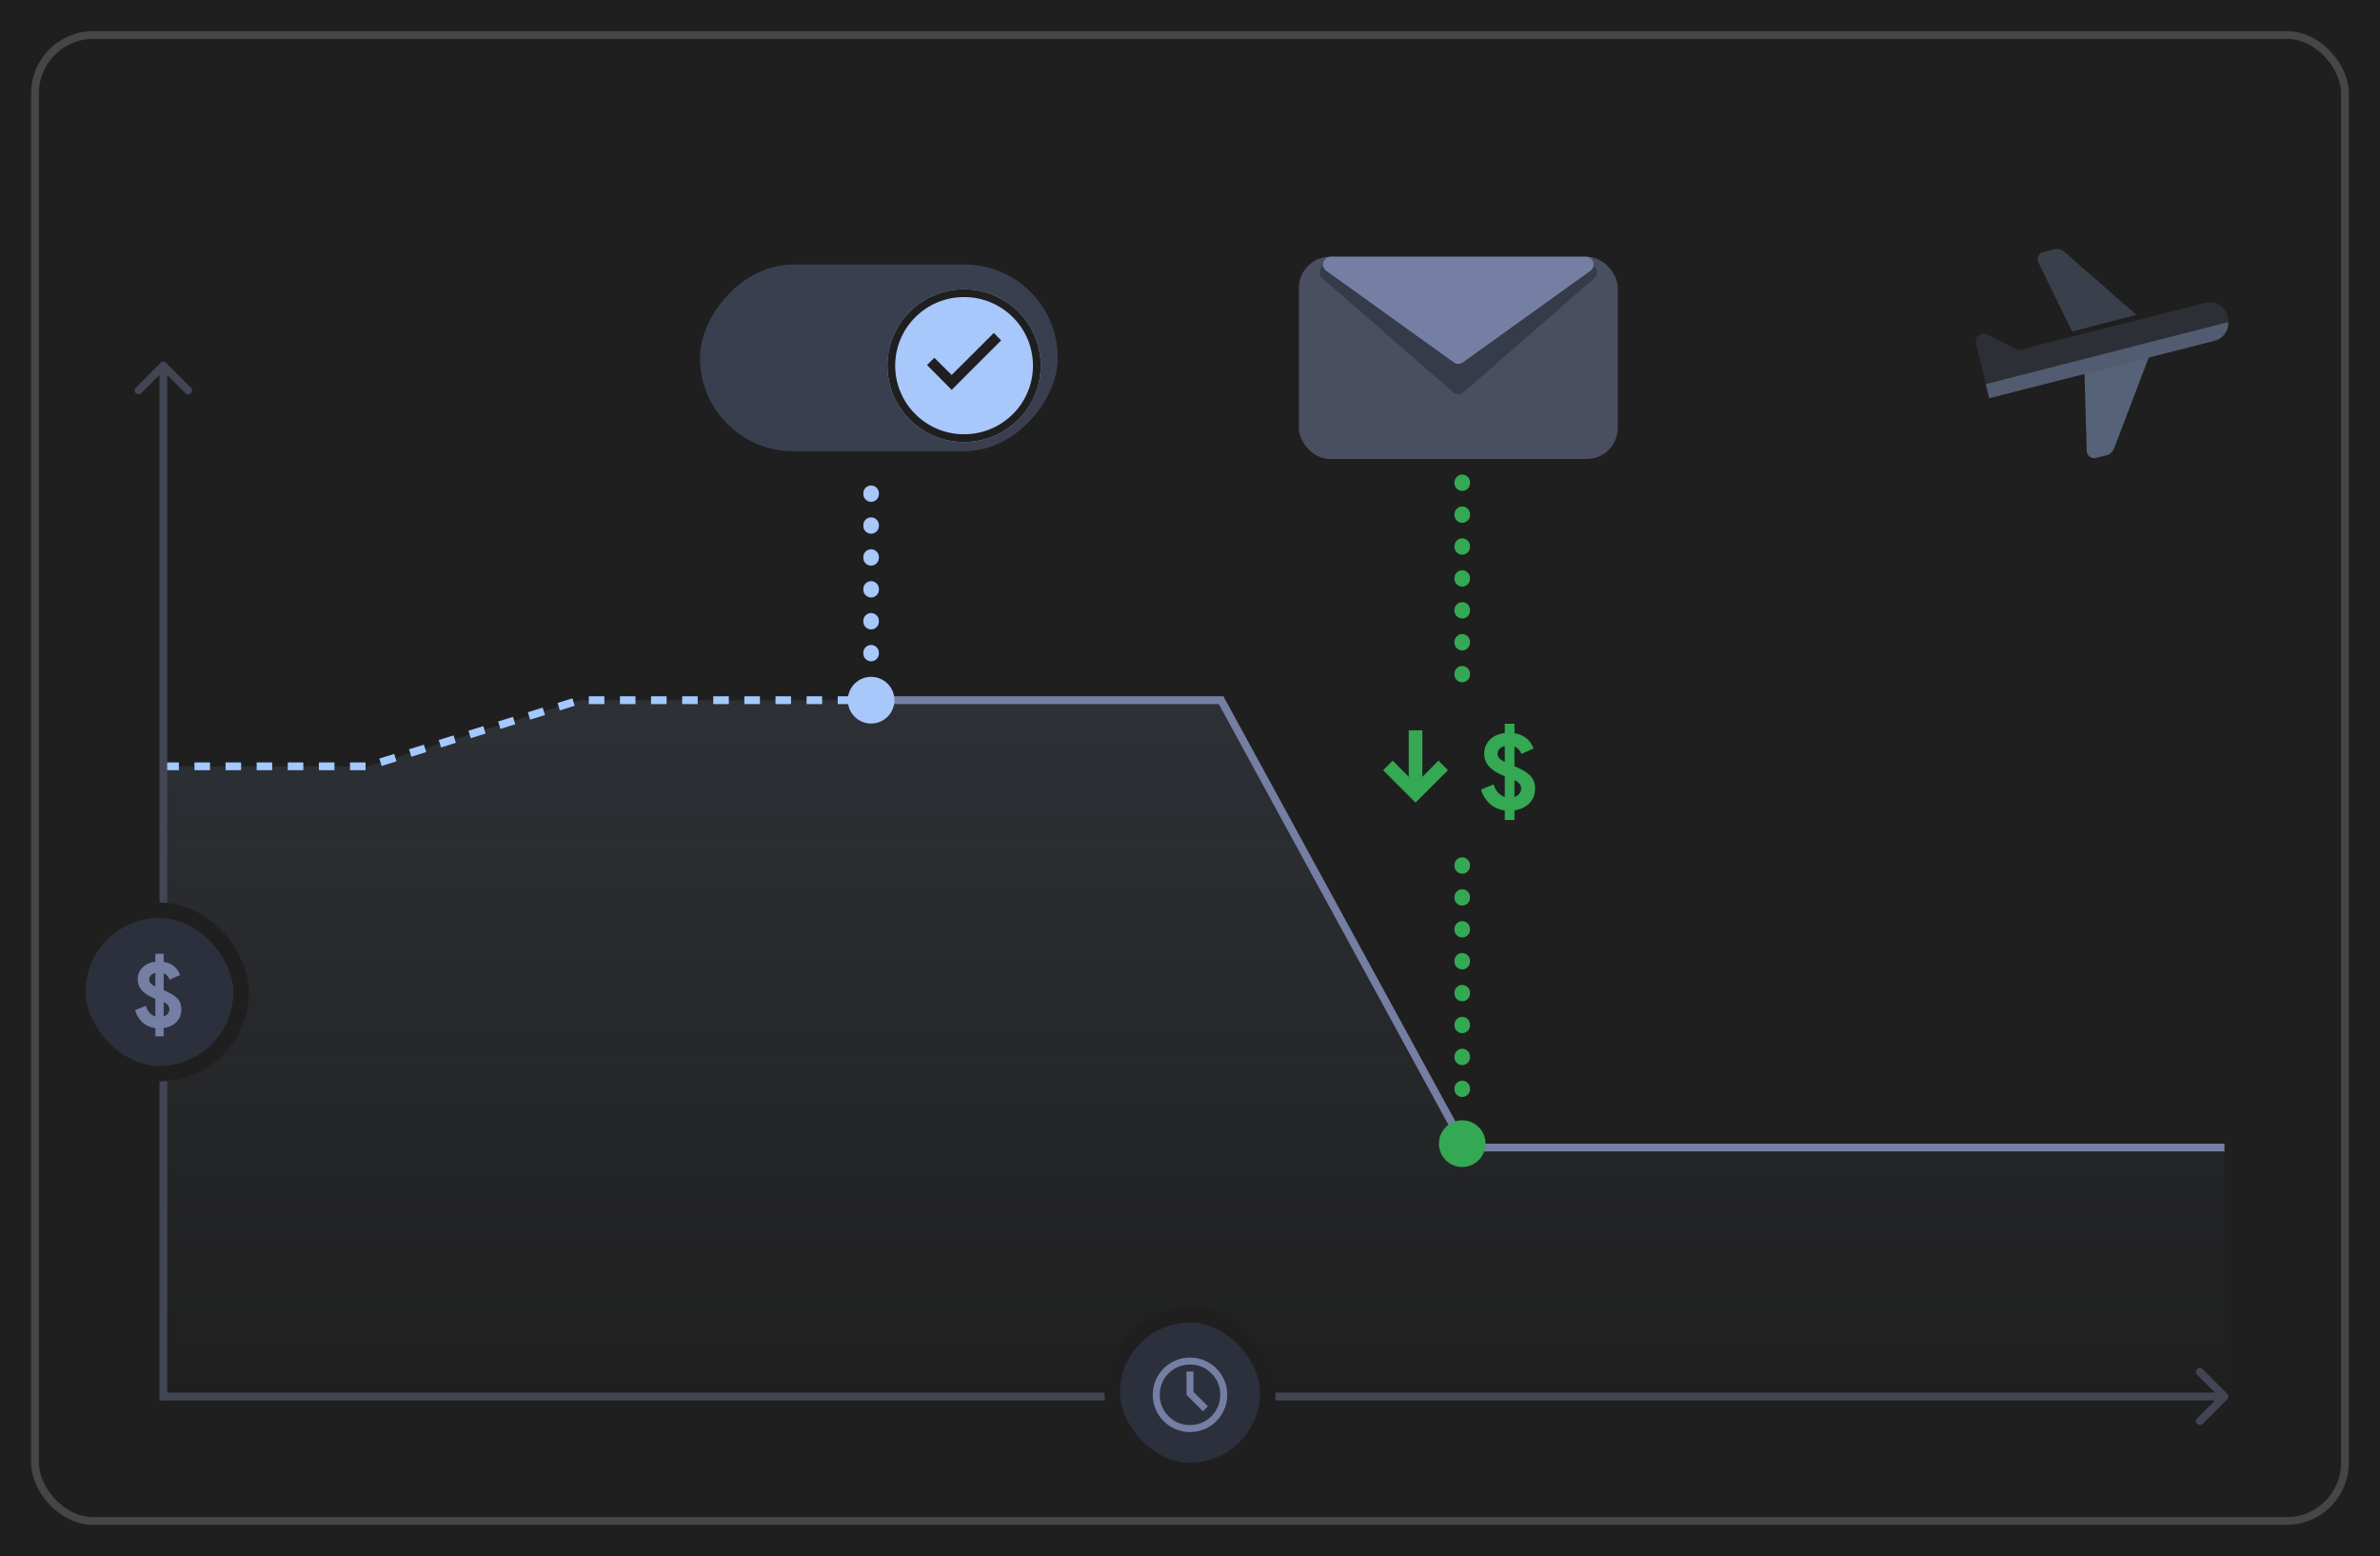 <svg xmlns="http://www.w3.org/2000/svg" fill="none" viewBox="0 0 306 200"><path fill="#1F1F1F" d="M0 0h306v200H0z"/><rect width="297" height="191" x="4.5" y="4.5" stroke="#444746" rx="7.5"/><path fill="url(#a)" d="M188.389 147.5 157 90H74.5l-27.25 8.5H21V180h265v-32.5z" opacity=".1"/><path stroke="#757FA4" d="M286 147.5h-97.611L157 90h-43.5"/><path stroke="#A3C9FF" stroke-dasharray="2 2" d="M21 98.5h26.25L74.5 90h35"/><rect width="41" height="26" x="167" y="33" fill="#757FA4" opacity=".5" rx="4"/><path fill="#242832" d="m186.843 50.427-16.831-14.673c-.697-.608-.267-1.754.657-1.754h33.662c.924 0 1.354 1.146.657 1.754l-16.831 14.673a1 1 0 0 1-1.314 0" opacity=".5"/><path fill="#757FA4" d="m186.917 46.581-16.393-11.769c-.789-.566-.388-1.812.584-1.812h32.784c.972 0 1.373 1.246.584 1.812l-16.393 11.77a1 1 0 0 1-1.166 0"/><rect width="46" height="24" fill="#3A3F50" rx="12" transform="matrix(-1 0 0 1 136 34)"/><g filter="url(#b)"><path fill="#A8C7FA" fill-rule="evenodd" d="M123.952 55.818c-5.444 0-9.857-4.396-9.857-9.818s4.413-9.818 9.857-9.818 9.858 4.396 9.858 9.818-4.414 9.818-9.858 9.818" clip-rule="evenodd"/><path stroke="#1F1F1F" d="M114.595 46c0 5.144 4.188 9.318 9.357 9.318 5.17 0 9.358-4.174 9.358-9.318 0-5.145-4.188-9.318-9.358-9.318-5.169 0-9.357 4.173-9.357 9.318Z"/></g><path fill="#1F1F1F" d="m122.359 50.11-3.169-3.187.937-.937 2.232 2.212 5.418-5.4.938.957z"/><circle cx="112" cy="90" r="3" fill="#A8C7FA"/><circle cx="188" cy="147" r="3" fill="#34A853"/><path fill="#A8C7FA" d="m264.114 32.043-1.403.365a.94.94 0 0 0-.626.538.98.98 0 0 0 .016.838l4.321 8.83 8.245-2.148-9.282-8.12a1.41 1.41 0 0 0-1.271-.302" opacity=".2"/><path fill="#A8C7FA" d="m254.596 46.31-.553-2.173c-.211-.833.654-1.539 1.418-1.156L259.5 45l24.04-6.074a2.33 2.33 0 0 1 1.801.277c.541.334.93.874 1.082 1.502a3.3 3.3 0 0 1 .071 1.093 2.5 2.5 0 0 1-.313.9 2.4 2.4 0 0 1-.625.706c-.251.192-.537.33-.841.407l-28.945 7.385z" opacity=".1"/><path fill="#A8C7FA" d="m255.75 51.188 28.983-7.391a2.36 2.36 0 0 0 1.305-.872c.327-.434.473-.981.467-1.53l-31.192 7.98z" opacity=".3"/><path fill="#A8C7FA" d="m270.877 58.51-1.403.355a.92.92 0 0 1-.805-.167.98.98 0 0 1-.374-.75l-.287-9.882 8.258-2.113-4.454 11.692c-.08.208-.206.395-.368.545s-.357.26-.567.32" opacity=".4"/><path stroke="#34A853" stroke-dasharray="0.1 4" stroke-linecap="round" stroke-width="2" d="M188 140V62"/><path stroke="#A8C7FA" stroke-dasharray="0.1 4" stroke-linecap="round" stroke-width="2" d="M112 84V61"/><path fill="#424654" d="M21.354 46.647a.5.5 0 0 0-.708 0l-3.182 3.181a.5.5 0 1 0 .708.707L21 47.707l2.828 2.828a.5.5 0 1 0 .707-.707zM21.5 180V47h-1v133z"/><rect width="21" height="21" x="10" y="117" fill="#2C303D" rx="10.5"/><rect width="21" height="21" x="10" y="117" stroke="#1F1F1F" stroke-width="2" rx="10.5"/><path fill="#757FA4" d="M19.976 133.2v-1.044a3.4 3.4 0 0 1-1.404-.54 3.2 3.2 0 0 1-.72-.744 3.4 3.4 0 0 1-.48-1.032l1.38-.564q.108.396.348.732t.6.528q.132.084.276.132v-2.292l-.108-.048a6 6 0 0 1-.84-.396 3.5 3.5 0 0 1-.684-.528q-.3-.3-.468-.672a2.1 2.1 0 0 1-.168-.852q0-.636.324-1.152t.936-.828a3 3 0 0 1 1.008-.276v-1.032h1.068v1.056q.444.06.78.216.564.276.876.672.324.396.444.792l-1.344.6a1.2 1.2 0 0 0-.252-.444 1.2 1.2 0 0 0-.504-.372v2.16q.6.252 1.068.528.576.336.888.792t.312 1.14q0 .624-.24 1.092a2.3 2.3 0 0 1-.648.768q-.408.3-.912.444a3 3 0 0 1-.468.108v1.056zm0-6.396v-1.752q-.252.06-.444.192-.348.252-.348.636 0 .228.12.42.12.18.384.336.12.084.288.168m1.068 3.852a.5.5 0 0 0 .096-.036q.288-.12.456-.348a.83.83 0 0 0 .18-.528.8.8 0 0 0-.12-.456 1.2 1.2 0 0 0-.384-.36 2 2 0 0 1-.228-.12z"/><path fill="#424654" d="M286.354 179.854a.5.5 0 0 0 0-.708l-3.182-3.182a.502.502 0 0 0-.708.708l2.829 2.828-2.829 2.828a.502.502 0 0 0 .708.708zM21 180h265v-1H21z"/><rect width="20" height="20" x="143" y="169" fill="#2C303D" rx="10"/><rect width="20" height="20" x="143" y="169" stroke="#1F1F1F" stroke-width="2" rx="10"/><g clip-path="url(#c)"><path fill="#757FA4" d="m154.669 181.4.635-.635-1.856-1.856v-2.616h-.896v2.99zM153 184.065a4.7 4.7 0 0 1-1.856-.373 5 5 0 0 1-1.532-1.022 5 5 0 0 1-1.021-1.532 4.7 4.7 0 0 1-.373-1.855q0-.997.373-1.869a4.8 4.8 0 0 1 1.021-1.519 5 5 0 0 1 1.532-1.021A4.7 4.7 0 0 1 153 174.5q.996 0 1.868.374a4.8 4.8 0 0 1 1.52 1.021q.648.648 1.021 1.519.374.872.374 1.869 0 .984-.374 1.855a4.9 4.9 0 0 1-1.021 1.532 4.8 4.8 0 0 1-1.52 1.022 4.7 4.7 0 0 1-1.868.373m0-.897q1.62 0 2.753-1.133 1.133-1.146 1.133-2.752 0-1.62-1.133-2.753T153 175.397q-1.606 0-2.752 1.133-1.134 1.134-1.134 2.753 0 1.606 1.134 2.752a3.77 3.77 0 0 0 2.752 1.133"/></g><rect width="25" height="22" x="174" y="88" fill="#1F1F1F" rx="11"/><g clip-path="url(#d)"><path fill="#34A853" d="M182 103.167 177.833 99l1.229-1.23 2.063 2.084v-5.979h1.75v5.98l2.063-2.084L186.167 99z"/></g><path fill="#34A853" d="M193.472 105.4v-1.218a3.9 3.9 0 0 1-1.638-.63q-.476-.35-.84-.868c-.364-.518-.429-.747-.56-1.204l1.61-.658q.126.462.406.854t.7.616q.154.098.322.154v-2.674l-.126-.056a7 7 0 0 1-.98-.462 4 4 0 0 1-.798-.616 2.7 2.7 0 0 1-.546-.784 2.45 2.45 0 0 1-.196-.994q0-.743.378-1.344t1.092-.966a3.5 3.5 0 0 1 1.176-.322v-1.204h1.246v1.232q.518.07.91.252.658.322 1.022.784.378.462.518.924l-1.568.7a1.4 1.4 0 0 0-.294-.518 1.4 1.4 0 0 0-.518-.406l-.07-.028v2.52q.7.294 1.246.616.672.392 1.036.924t.364 1.33q0 .728-.28 1.274a2.7 2.7 0 0 1-.756.896 3.3 3.3 0 0 1-1.064.518 3.6 3.6 0 0 1-.546.126v1.232zm0-7.462v-2.044a1.5 1.5 0 0 0-.518.224q-.406.294-.406.742 0 .265.14.49.14.21.448.392.14.097.336.196m1.246 4.494a.5.5 0 0 0 .112-.042q.336-.14.532-.406a.97.97 0 0 0 .21-.616.94.94 0 0 0-.14-.532 1.4 1.4 0 0 0-.448-.42 2 2 0 0 1-.266-.14z"/><defs><clipPath id="c"><path fill="#fff" d="M147.261 173.261h11.478v11.478h-11.478z"/></clipPath><clipPath id="d"><path fill="#fff" d="M174 91h16v16h-16z"/></clipPath><linearGradient id="a" x1="153.5" x2="153.5" y1="90" y2="180" gradientUnits="userSpaceOnUse"><stop stop-color="#A8C7FA"/><stop offset="1" stop-color="#A8C7FA" stop-opacity="0"/></linearGradient><filter id="b" width="19.714" height="20.636" x="114.095" y="36.182" color-interpolation-filters="sRGB" filterUnits="userSpaceOnUse"><feFlood flood-opacity="0" result="BackgroundImageFix"/><feColorMatrix in="SourceAlpha" result="hardAlpha" values="0 0 0 0 0 0 0 0 0 0 0 0 0 0 0 0 0 0 127 0"/><feOffset dy="1"/><feComposite in2="hardAlpha" operator="out"/><feColorMatrix values="0 0 0 0 0 0 0 0 0 0.054 0 0 0 0 0.541 0 0 0 0.15 0"/><feBlend in2="BackgroundImageFix" result="effect1_dropShadow_60_263"/><feBlend in="SourceGraphic" in2="effect1_dropShadow_60_263" result="shape"/></filter></defs></svg>